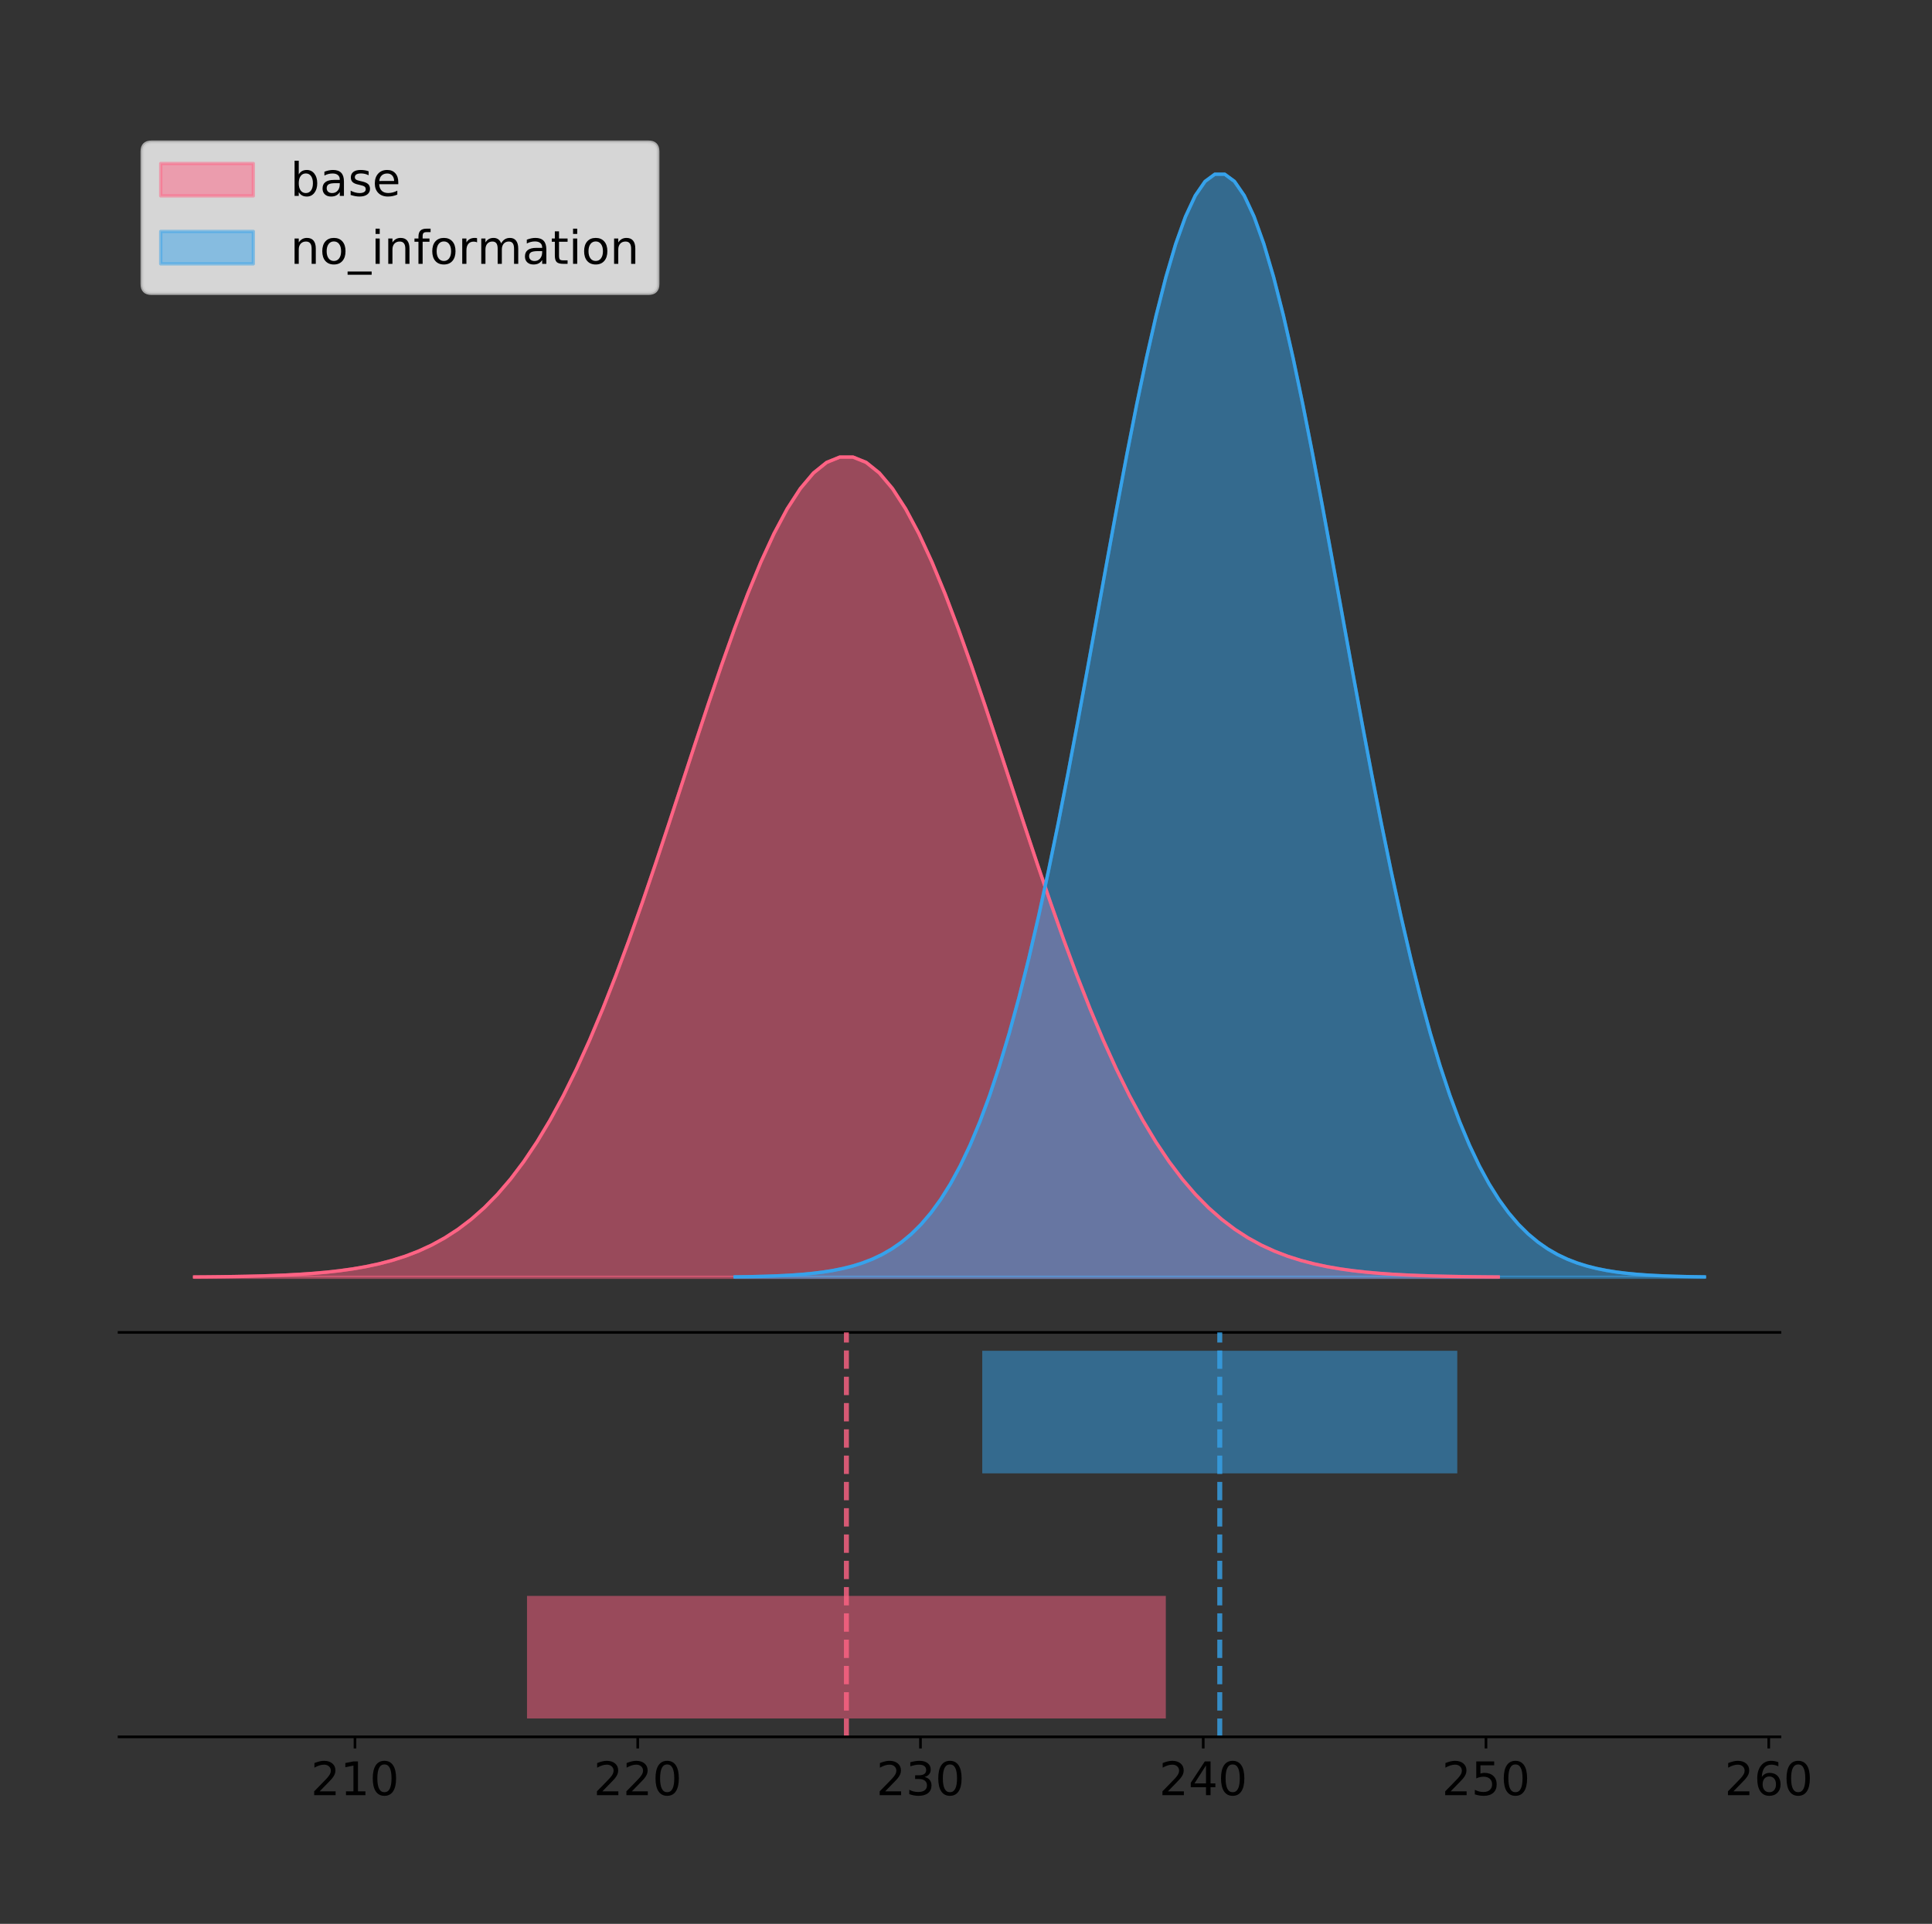 <?xml version="1.0" encoding="utf-8" standalone="no"?>
<!DOCTYPE svg PUBLIC "-//W3C//DTD SVG 1.1//EN"
  "http://www.w3.org/Graphics/SVG/1.1/DTD/svg11.dtd">
<!-- Created with matplotlib (https://matplotlib.org/) -->
<svg height="581.789pt" version="1.1" viewBox="0 0 584.173 581.789" width="584.173pt" xmlns="http://www.w3.org/2000/svg" xmlns:xlink="http://www.w3.org/1999/xlink">
 <rect x="0" y="0" width="584.173" height="581.789" fill="#333333" stroke="none"/>
 <defs>
  <style type="text/css">
*{stroke-linecap:butt;stroke-linejoin:round;}
  </style>
 </defs>
 <g id="figure_1">
  <g id="patch_1">
   <path d="M 0 581.789 
L 584.173 581.789 
L 584.173 0 
L 0 0 
z
" style="fill:none;"/>
  </g>
  <g id="axes_1">
   <g id="patch_2">
    <path d="M 36 402.93 
L 538.2 402.93 
L 538.2 36 
L 36 36 
z
" style="fill:none;"/>
   </g>
   <g id="PolyCollection_1">
    <defs>
     <path d="M 58.827 -195.538 
L 58.827 -195.621 
L 62.809 -195.653 
L 66.791 -195.695 
L 70.773 -195.751 
L 74.755 -195.826 
L 78.736 -195.924 
L 82.718 -196.053 
L 86.7 -196.22 
L 90.682 -196.435 
L 94.664 -196.71 
L 98.645 -197.06 
L 102.627 -197.502 
L 106.609 -198.055 
L 110.591 -198.743 
L 114.573 -199.592 
L 118.554 -200.633 
L 122.536 -201.899 
L 126.518 -203.429 
L 130.5 -205.263 
L 134.482 -207.445 
L 138.464 -210.022 
L 142.445 -213.041 
L 146.427 -216.553 
L 150.409 -220.605 
L 154.391 -225.243 
L 158.373 -230.511 
L 162.354 -236.444 
L 166.336 -243.073 
L 170.318 -250.417 
L 174.3 -258.483 
L 178.282 -267.265 
L 182.264 -276.739 
L 186.245 -286.867 
L 190.227 -297.59 
L 194.209 -308.829 
L 198.191 -320.487 
L 202.173 -332.448 
L 206.154 -344.578 
L 210.136 -356.727 
L 214.118 -368.731 
L 218.1 -380.418 
L 222.082 -391.608 
L 226.064 -402.123 
L 230.045 -411.785 
L 234.027 -420.426 
L 238.009 -427.89 
L 241.991 -434.039 
L 245.973 -438.757 
L 249.954 -441.954 
L 253.936 -443.569 
L 257.918 -443.569 
L 261.9 -441.954 
L 265.882 -438.757 
L 269.863 -434.039 
L 273.845 -427.89 
L 277.827 -420.426 
L 281.809 -411.785 
L 285.791 -402.123 
L 289.773 -391.608 
L 293.754 -380.418 
L 297.736 -368.731 
L 301.718 -356.727 
L 305.7 -344.578 
L 309.682 -332.448 
L 313.663 -320.487 
L 317.645 -308.829 
L 321.627 -297.59 
L 325.609 -286.867 
L 329.591 -276.739 
L 333.573 -267.265 
L 337.554 -258.483 
L 341.536 -250.417 
L 345.518 -243.073 
L 349.5 -236.444 
L 353.482 -230.511 
L 357.463 -225.243 
L 361.445 -220.605 
L 365.427 -216.553 
L 369.409 -213.041 
L 373.391 -210.022 
L 377.372 -207.445 
L 381.354 -205.263 
L 385.336 -203.429 
L 389.318 -201.899 
L 393.3 -200.633 
L 397.282 -199.592 
L 401.263 -198.743 
L 405.245 -198.055 
L 409.227 -197.502 
L 413.209 -197.06 
L 417.191 -196.71 
L 421.172 -196.435 
L 425.154 -196.22 
L 429.136 -196.053 
L 433.118 -195.924 
L 437.1 -195.826 
L 441.082 -195.751 
L 445.063 -195.695 
L 449.045 -195.653 
L 453.027 -195.621 
L 453.027 -195.538 
L 453.027 -195.538 
L 449.045 -195.538 
L 445.063 -195.538 
L 441.082 -195.538 
L 437.1 -195.538 
L 433.118 -195.538 
L 429.136 -195.538 
L 425.154 -195.538 
L 421.172 -195.538 
L 417.191 -195.538 
L 413.209 -195.538 
L 409.227 -195.538 
L 405.245 -195.538 
L 401.263 -195.538 
L 397.282 -195.538 
L 393.3 -195.538 
L 389.318 -195.538 
L 385.336 -195.538 
L 381.354 -195.538 
L 377.372 -195.538 
L 373.391 -195.538 
L 369.409 -195.538 
L 365.427 -195.538 
L 361.445 -195.538 
L 357.463 -195.538 
L 353.482 -195.538 
L 349.5 -195.538 
L 345.518 -195.538 
L 341.536 -195.538 
L 337.554 -195.538 
L 333.573 -195.538 
L 329.591 -195.538 
L 325.609 -195.538 
L 321.627 -195.538 
L 317.645 -195.538 
L 313.663 -195.538 
L 309.682 -195.538 
L 305.7 -195.538 
L 301.718 -195.538 
L 297.736 -195.538 
L 293.754 -195.538 
L 289.773 -195.538 
L 285.791 -195.538 
L 281.809 -195.538 
L 277.827 -195.538 
L 273.845 -195.538 
L 269.863 -195.538 
L 265.882 -195.538 
L 261.9 -195.538 
L 257.918 -195.538 
L 253.936 -195.538 
L 249.954 -195.538 
L 245.973 -195.538 
L 241.991 -195.538 
L 238.009 -195.538 
L 234.027 -195.538 
L 230.045 -195.538 
L 226.064 -195.538 
L 222.082 -195.538 
L 218.1 -195.538 
L 214.118 -195.538 
L 210.136 -195.538 
L 206.154 -195.538 
L 202.173 -195.538 
L 198.191 -195.538 
L 194.209 -195.538 
L 190.227 -195.538 
L 186.245 -195.538 
L 182.264 -195.538 
L 178.282 -195.538 
L 174.3 -195.538 
L 170.318 -195.538 
L 166.336 -195.538 
L 162.354 -195.538 
L 158.373 -195.538 
L 154.391 -195.538 
L 150.409 -195.538 
L 146.427 -195.538 
L 142.445 -195.538 
L 138.464 -195.538 
L 134.482 -195.538 
L 130.5 -195.538 
L 126.518 -195.538 
L 122.536 -195.538 
L 118.554 -195.538 
L 114.573 -195.538 
L 110.591 -195.538 
L 106.609 -195.538 
L 102.627 -195.538 
L 98.645 -195.538 
L 94.664 -195.538 
L 90.682 -195.538 
L 86.7 -195.538 
L 82.718 -195.538 
L 78.736 -195.538 
L 74.755 -195.538 
L 70.773 -195.538 
L 66.791 -195.538 
L 62.809 -195.538 
L 58.827 -195.538 
z
" id="mf2bbcc881a" style="stroke:#ff6384;stroke-opacity:0.5;"/>
    </defs>
    <g clip-path="url(#peeb480fe1d)">
     <use style="fill:#ff6384;fill-opacity:0.5;stroke:#ff6384;stroke-opacity:0.5;" x="0" xlink:href="#mf2bbcc881a" y="581.789"/>
    </g>
   </g>
   <g id="PolyCollection_2">
    <defs>
     <path d="M 222.263 -195.538 
L 222.263 -195.65 
L 225.223 -195.692 
L 228.184 -195.749 
L 231.145 -195.825 
L 234.105 -195.925 
L 237.066 -196.058 
L 240.027 -196.23 
L 242.988 -196.455 
L 245.948 -196.744 
L 248.909 -197.115 
L 251.87 -197.585 
L 254.83 -198.179 
L 257.791 -198.923 
L 260.752 -199.848 
L 263.712 -200.99 
L 266.673 -202.39 
L 269.634 -204.093 
L 272.595 -206.151 
L 275.555 -208.617 
L 278.516 -211.552 
L 281.477 -215.017 
L 284.437 -219.078 
L 287.398 -223.801 
L 290.359 -229.25 
L 293.32 -235.488 
L 296.28 -242.572 
L 299.241 -250.552 
L 302.202 -259.468 
L 305.162 -269.344 
L 308.123 -280.192 
L 311.084 -292.002 
L 314.045 -304.744 
L 317.005 -318.365 
L 319.966 -332.786 
L 322.927 -347.901 
L 325.887 -363.58 
L 328.848 -379.667 
L 331.809 -395.98 
L 334.769 -412.318 
L 337.73 -428.462 
L 340.691 -444.18 
L 343.652 -459.23 
L 346.612 -473.372 
L 349.573 -486.366 
L 352.534 -497.987 
L 355.494 -508.025 
L 358.455 -516.294 
L 361.416 -522.64 
L 364.377 -526.94 
L 367.337 -529.111 
L 370.298 -529.111 
L 373.259 -526.94 
L 376.219 -522.64 
L 379.18 -516.294 
L 382.141 -508.025 
L 385.102 -497.987 
L 388.062 -486.366 
L 391.023 -473.372 
L 393.984 -459.23 
L 396.944 -444.18 
L 399.905 -428.462 
L 402.866 -412.318 
L 405.827 -395.98 
L 408.787 -379.667 
L 411.748 -363.58 
L 414.709 -347.901 
L 417.669 -332.786 
L 420.63 -318.365 
L 423.591 -304.744 
L 426.551 -292.002 
L 429.512 -280.192 
L 432.473 -269.344 
L 435.434 -259.468 
L 438.394 -250.552 
L 441.355 -242.572 
L 444.316 -235.488 
L 447.276 -229.25 
L 450.237 -223.801 
L 453.198 -219.078 
L 456.159 -215.017 
L 459.119 -211.552 
L 462.08 -208.617 
L 465.041 -206.151 
L 468.001 -204.093 
L 470.962 -202.39 
L 473.923 -200.99 
L 476.884 -199.848 
L 479.844 -198.923 
L 482.805 -198.179 
L 485.766 -197.585 
L 488.726 -197.115 
L 491.687 -196.744 
L 494.648 -196.455 
L 497.608 -196.23 
L 500.569 -196.058 
L 503.53 -195.925 
L 506.491 -195.825 
L 509.451 -195.749 
L 512.412 -195.692 
L 515.373 -195.65 
L 515.373 -195.538 
L 515.373 -195.538 
L 512.412 -195.538 
L 509.451 -195.538 
L 506.491 -195.538 
L 503.53 -195.538 
L 500.569 -195.538 
L 497.608 -195.538 
L 494.648 -195.538 
L 491.687 -195.538 
L 488.726 -195.538 
L 485.766 -195.538 
L 482.805 -195.538 
L 479.844 -195.538 
L 476.884 -195.538 
L 473.923 -195.538 
L 470.962 -195.538 
L 468.001 -195.538 
L 465.041 -195.538 
L 462.08 -195.538 
L 459.119 -195.538 
L 456.159 -195.538 
L 453.198 -195.538 
L 450.237 -195.538 
L 447.276 -195.538 
L 444.316 -195.538 
L 441.355 -195.538 
L 438.394 -195.538 
L 435.434 -195.538 
L 432.473 -195.538 
L 429.512 -195.538 
L 426.551 -195.538 
L 423.591 -195.538 
L 420.63 -195.538 
L 417.669 -195.538 
L 414.709 -195.538 
L 411.748 -195.538 
L 408.787 -195.538 
L 405.827 -195.538 
L 402.866 -195.538 
L 399.905 -195.538 
L 396.944 -195.538 
L 393.984 -195.538 
L 391.023 -195.538 
L 388.062 -195.538 
L 385.102 -195.538 
L 382.141 -195.538 
L 379.18 -195.538 
L 376.219 -195.538 
L 373.259 -195.538 
L 370.298 -195.538 
L 367.337 -195.538 
L 364.377 -195.538 
L 361.416 -195.538 
L 358.455 -195.538 
L 355.494 -195.538 
L 352.534 -195.538 
L 349.573 -195.538 
L 346.612 -195.538 
L 343.652 -195.538 
L 340.691 -195.538 
L 337.73 -195.538 
L 334.769 -195.538 
L 331.809 -195.538 
L 328.848 -195.538 
L 325.887 -195.538 
L 322.927 -195.538 
L 319.966 -195.538 
L 317.005 -195.538 
L 314.045 -195.538 
L 311.084 -195.538 
L 308.123 -195.538 
L 305.162 -195.538 
L 302.202 -195.538 
L 299.241 -195.538 
L 296.28 -195.538 
L 293.32 -195.538 
L 290.359 -195.538 
L 287.398 -195.538 
L 284.437 -195.538 
L 281.477 -195.538 
L 278.516 -195.538 
L 275.555 -195.538 
L 272.595 -195.538 
L 269.634 -195.538 
L 266.673 -195.538 
L 263.712 -195.538 
L 260.752 -195.538 
L 257.791 -195.538 
L 254.83 -195.538 
L 251.87 -195.538 
L 248.909 -195.538 
L 245.948 -195.538 
L 242.988 -195.538 
L 240.027 -195.538 
L 237.066 -195.538 
L 234.105 -195.538 
L 231.145 -195.538 
L 228.184 -195.538 
L 225.223 -195.538 
L 222.263 -195.538 
z
" id="me5aaa5e2e6" style="stroke:#36a2eb;stroke-opacity:0.5;"/>
    </defs>
    <g clip-path="url(#peeb480fe1d)">
     <use style="fill:#36a2eb;fill-opacity:0.5;stroke:#36a2eb;stroke-opacity:0.5;" x="0" xlink:href="#me5aaa5e2e6" y="581.789"/>
    </g>
   </g>
   <g id="line2d_1">
    <path clip-path="url(#peeb480fe1d)" d="M 58.827 386.168 
L 62.809 386.137 
L 66.791 386.094 
L 70.773 386.038 
L 74.755 385.963 
L 78.736 385.865 
L 82.718 385.736 
L 86.7 385.57 
L 90.682 385.354 
L 94.664 385.079 
L 98.645 384.729 
L 102.627 384.288 
L 106.609 383.735 
L 110.591 383.047 
L 114.573 382.197 
L 118.554 381.156 
L 122.536 379.89 
L 126.518 378.36 
L 130.5 376.526 
L 134.482 374.344 
L 138.464 371.768 
L 142.445 368.748 
L 146.427 365.236 
L 150.409 361.185 
L 154.391 356.546 
L 158.373 351.279 
L 162.354 345.345 
L 166.336 338.716 
L 170.318 331.372 
L 174.3 323.306 
L 178.282 314.525 
L 182.264 305.05 
L 186.245 294.922 
L 190.227 284.2 
L 194.209 272.961 
L 198.191 261.302 
L 202.173 249.341 
L 206.154 237.211 
L 210.136 225.063 
L 214.118 213.059 
L 218.1 201.372 
L 222.082 190.181 
L 226.064 179.666 
L 230.045 170.004 
L 234.027 161.363 
L 238.009 153.9 
L 241.991 147.751 
L 245.973 143.032 
L 249.954 139.835 
L 253.936 138.221 
L 257.918 138.221 
L 261.9 139.835 
L 265.882 143.032 
L 269.863 147.751 
L 273.845 153.9 
L 277.827 161.363 
L 281.809 170.004 
L 285.791 179.666 
L 289.773 190.181 
L 293.754 201.372 
L 297.736 213.059 
L 301.718 225.063 
L 305.7 237.211 
L 309.682 249.341 
L 313.663 261.302 
L 317.645 272.961 
L 321.627 284.2 
L 325.609 294.922 
L 329.591 305.05 
L 333.573 314.525 
L 337.554 323.306 
L 341.536 331.372 
L 345.518 338.716 
L 349.5 345.345 
L 353.482 351.279 
L 357.463 356.546 
L 361.445 361.185 
L 365.427 365.236 
L 369.409 368.748 
L 373.391 371.768 
L 377.372 374.344 
L 381.354 376.526 
L 385.336 378.36 
L 389.318 379.89 
L 393.3 381.156 
L 397.282 382.197 
L 401.263 383.047 
L 405.245 383.735 
L 409.227 384.288 
L 413.209 384.729 
L 417.191 385.079 
L 421.172 385.354 
L 425.154 385.57 
L 429.136 385.736 
L 433.118 385.865 
L 437.1 385.963 
L 441.082 386.038 
L 445.063 386.094 
L 449.045 386.137 
L 453.027 386.168 
" style="fill:none;stroke:#ff6384;stroke-linecap:square;"/>
   </g>
   <g id="line2d_2">
    <path clip-path="url(#peeb480fe1d)" d="M 222.263 386.139 
L 225.223 386.097 
L 228.184 386.04 
L 231.145 385.965 
L 234.105 385.864 
L 237.066 385.732 
L 240.027 385.559 
L 242.988 385.334 
L 245.948 385.045 
L 248.909 384.675 
L 251.87 384.204 
L 254.83 383.61 
L 257.791 382.867 
L 260.752 381.941 
L 263.712 380.799 
L 266.673 379.399 
L 269.634 377.696 
L 272.595 375.639 
L 275.555 373.172 
L 278.516 370.238 
L 281.477 366.772 
L 284.437 362.711 
L 287.398 357.989 
L 290.359 352.539 
L 293.32 346.301 
L 296.28 339.217 
L 299.241 331.237 
L 302.202 322.322 
L 305.162 312.445 
L 308.123 301.597 
L 311.084 289.787 
L 314.045 277.045 
L 317.005 263.424 
L 319.966 249.004 
L 322.927 233.888 
L 325.887 218.209 
L 328.848 202.123 
L 331.809 185.809 
L 334.769 169.471 
L 337.73 153.327 
L 340.691 137.61 
L 343.652 122.559 
L 346.612 108.418 
L 349.573 95.423 
L 352.534 83.803 
L 355.494 73.765 
L 358.455 65.495 
L 361.416 59.15 
L 364.377 54.85 
L 367.337 52.679 
L 370.298 52.679 
L 373.259 54.85 
L 376.219 59.15 
L 379.18 65.495 
L 382.141 73.765 
L 385.102 83.803 
L 388.062 95.423 
L 391.023 108.418 
L 393.984 122.559 
L 396.944 137.61 
L 399.905 153.327 
L 402.866 169.471 
L 405.827 185.809 
L 408.787 202.123 
L 411.748 218.209 
L 414.709 233.888 
L 417.669 249.004 
L 420.63 263.424 
L 423.591 277.045 
L 426.551 289.787 
L 429.512 301.597 
L 432.473 312.445 
L 435.434 322.322 
L 438.394 331.237 
L 441.355 339.217 
L 444.316 346.301 
L 447.276 352.539 
L 450.237 357.989 
L 453.198 362.711 
L 456.159 366.772 
L 459.119 370.238 
L 462.08 373.172 
L 465.041 375.639 
L 468.001 377.696 
L 470.962 379.399 
L 473.923 380.799 
L 476.884 381.941 
L 479.844 382.867 
L 482.805 383.61 
L 485.766 384.204 
L 488.726 384.675 
L 491.687 385.045 
L 494.648 385.334 
L 497.608 385.559 
L 500.569 385.732 
L 503.53 385.864 
L 506.491 385.965 
L 509.451 386.04 
L 512.412 386.097 
L 515.373 386.139 
" style="fill:none;stroke:#36a2eb;stroke-linecap:square;"/>
   </g>
   <g id="patch_3">
    <path d="M 36 402.93 
L 538.2 402.93 
" style="fill:none;stroke:#000000;stroke-linecap:square;stroke-linejoin:miter;stroke-width:0.8;"/>
   </g>
   <g id="legend_1">
    <g id="patch_4">
     <path d="M 45.8 88.688 
L 196.081 88.688 
Q 198.881 88.688 198.881 85.888 
L 198.881 45.8 
Q 198.881 43 196.081 43 
L 45.8 43 
Q 43 43 43 45.8 
L 43 85.888 
Q 43 88.688 45.8 88.688 
z
" style="fill:#ffffff;opacity:0.8;stroke:#cccccc;stroke-linejoin:miter;"/>
    </g>
    <g id="patch_5">
     <path d="M 48.6 59.238 
L 76.6 59.238 
L 76.6 49.438 
L 48.6 49.438 
z
" style="fill:#ff6384;opacity:0.5;stroke:#ff6384;stroke-linejoin:miter;"/>
    </g>
    <g id="text_1">
     <!-- base -->
     <defs>
      <path d="M 48.688 27.297 
Q 48.688 37.203 44.609 42.844 
Q 40.531 48.484 33.406 48.484 
Q 26.266 48.484 22.188 42.844 
Q 18.109 37.203 18.109 27.297 
Q 18.109 17.391 22.188 11.75 
Q 26.266 6.109 33.406 6.109 
Q 40.531 6.109 44.609 11.75 
Q 48.688 17.391 48.688 27.297 
z
M 18.109 46.391 
Q 20.953 51.266 25.266 53.625 
Q 29.594 56 35.594 56 
Q 45.562 56 51.781 48.094 
Q 58.016 40.188 58.016 27.297 
Q 58.016 14.406 51.781 6.484 
Q 45.562 -1.422 35.594 -1.422 
Q 29.594 -1.422 25.266 0.953 
Q 20.953 3.328 18.109 8.203 
L 18.109 0 
L 9.078 0 
L 9.078 75.984 
L 18.109 75.984 
z
" id="DejaVuSans-98"/>
      <path d="M 34.281 27.484 
Q 23.391 27.484 19.188 25 
Q 14.984 22.516 14.984 16.5 
Q 14.984 11.719 18.141 8.906 
Q 21.297 6.109 26.703 6.109 
Q 34.188 6.109 38.703 11.406 
Q 43.219 16.703 43.219 25.484 
L 43.219 27.484 
z
M 52.203 31.203 
L 52.203 0 
L 43.219 0 
L 43.219 8.297 
Q 40.141 3.328 35.547 0.953 
Q 30.953 -1.422 24.312 -1.422 
Q 15.922 -1.422 10.953 3.297 
Q 6 8.016 6 15.922 
Q 6 25.141 12.172 29.828 
Q 18.359 34.516 30.609 34.516 
L 43.219 34.516 
L 43.219 35.406 
Q 43.219 41.609 39.141 45 
Q 35.062 48.391 27.688 48.391 
Q 23 48.391 18.547 47.266 
Q 14.109 46.141 10.016 43.891 
L 10.016 52.203 
Q 14.938 54.109 19.578 55.047 
Q 24.219 56 28.609 56 
Q 40.484 56 46.344 49.844 
Q 52.203 43.703 52.203 31.203 
z
" id="DejaVuSans-97"/>
      <path d="M 44.281 53.078 
L 44.281 44.578 
Q 40.484 46.531 36.375 47.5 
Q 32.281 48.484 27.875 48.484 
Q 21.188 48.484 17.844 46.438 
Q 14.5 44.391 14.5 40.281 
Q 14.5 37.156 16.891 35.375 
Q 19.281 33.594 26.516 31.984 
L 29.594 31.297 
Q 39.156 29.25 43.188 25.516 
Q 47.219 21.781 47.219 15.094 
Q 47.219 7.469 41.188 3.016 
Q 35.156 -1.422 24.609 -1.422 
Q 20.219 -1.422 15.453 -0.562 
Q 10.688 0.297 5.422 2 
L 5.422 11.281 
Q 10.406 8.688 15.234 7.391 
Q 20.062 6.109 24.812 6.109 
Q 31.156 6.109 34.562 8.281 
Q 37.984 10.453 37.984 14.406 
Q 37.984 18.062 35.516 20.016 
Q 33.062 21.969 24.703 23.781 
L 21.578 24.516 
Q 13.234 26.266 9.516 29.906 
Q 5.812 33.547 5.812 39.891 
Q 5.812 47.609 11.281 51.797 
Q 16.75 56 26.812 56 
Q 31.781 56 36.172 55.266 
Q 40.578 54.547 44.281 53.078 
z
" id="DejaVuSans-115"/>
      <path d="M 56.203 29.594 
L 56.203 25.203 
L 14.891 25.203 
Q 15.484 15.922 20.484 11.062 
Q 25.484 6.203 34.422 6.203 
Q 39.594 6.203 44.453 7.469 
Q 49.312 8.734 54.109 11.281 
L 54.109 2.781 
Q 49.266 0.734 44.188 -0.344 
Q 39.109 -1.422 33.891 -1.422 
Q 20.797 -1.422 13.156 6.188 
Q 5.516 13.812 5.516 26.812 
Q 5.516 40.234 12.766 48.109 
Q 20.016 56 32.328 56 
Q 43.359 56 49.781 48.891 
Q 56.203 41.797 56.203 29.594 
z
M 47.219 32.234 
Q 47.125 39.594 43.094 43.984 
Q 39.062 48.391 32.422 48.391 
Q 24.906 48.391 20.391 44.141 
Q 15.875 39.891 15.188 32.172 
z
" id="DejaVuSans-101"/>
     </defs>
     <g transform="translate(87.8 59.238)scale(0.14 -0.14)">
      <use xlink:href="#DejaVuSans-98"/>
      <use x="63.477" xlink:href="#DejaVuSans-97"/>
      <use x="124.756" xlink:href="#DejaVuSans-115"/>
      <use x="176.855" xlink:href="#DejaVuSans-101"/>
     </g>
    </g>
    <g id="patch_6">
     <path d="M 48.6 79.787 
L 76.6 79.787 
L 76.6 69.987 
L 48.6 69.987 
z
" style="fill:#36a2eb;opacity:0.5;stroke:#36a2eb;stroke-linejoin:miter;"/>
    </g>
    <g id="text_2">
     <!-- no_information -->
     <defs>
      <path d="M 54.891 33.016 
L 54.891 0 
L 45.906 0 
L 45.906 32.719 
Q 45.906 40.484 42.875 44.328 
Q 39.844 48.188 33.797 48.188 
Q 26.516 48.188 22.312 43.547 
Q 18.109 38.922 18.109 30.906 
L 18.109 0 
L 9.078 0 
L 9.078 54.688 
L 18.109 54.688 
L 18.109 46.188 
Q 21.344 51.125 25.703 53.562 
Q 30.078 56 35.797 56 
Q 45.219 56 50.047 50.172 
Q 54.891 44.344 54.891 33.016 
z
" id="DejaVuSans-110"/>
      <path d="M 30.609 48.391 
Q 23.391 48.391 19.188 42.75 
Q 14.984 37.109 14.984 27.297 
Q 14.984 17.484 19.156 11.844 
Q 23.344 6.203 30.609 6.203 
Q 37.797 6.203 41.984 11.859 
Q 46.188 17.531 46.188 27.297 
Q 46.188 37.016 41.984 42.703 
Q 37.797 48.391 30.609 48.391 
z
M 30.609 56 
Q 42.328 56 49.016 48.375 
Q 55.719 40.766 55.719 27.297 
Q 55.719 13.875 49.016 6.219 
Q 42.328 -1.422 30.609 -1.422 
Q 18.844 -1.422 12.172 6.219 
Q 5.516 13.875 5.516 27.297 
Q 5.516 40.766 12.172 48.375 
Q 18.844 56 30.609 56 
z
" id="DejaVuSans-111"/>
      <path d="M 50.984 -16.609 
L 50.984 -23.578 
L -0.984 -23.578 
L -0.984 -16.609 
z
" id="DejaVuSans-95"/>
      <path d="M 9.422 54.688 
L 18.406 54.688 
L 18.406 0 
L 9.422 0 
z
M 9.422 75.984 
L 18.406 75.984 
L 18.406 64.594 
L 9.422 64.594 
z
" id="DejaVuSans-105"/>
      <path d="M 37.109 75.984 
L 37.109 68.5 
L 28.516 68.5 
Q 23.688 68.5 21.797 66.547 
Q 19.922 64.594 19.922 59.516 
L 19.922 54.688 
L 34.719 54.688 
L 34.719 47.703 
L 19.922 47.703 
L 19.922 0 
L 10.891 0 
L 10.891 47.703 
L 2.297 47.703 
L 2.297 54.688 
L 10.891 54.688 
L 10.891 58.5 
Q 10.891 67.625 15.141 71.797 
Q 19.391 75.984 28.609 75.984 
z
" id="DejaVuSans-102"/>
      <path d="M 41.109 46.297 
Q 39.594 47.172 37.812 47.578 
Q 36.031 48 33.891 48 
Q 26.266 48 22.188 43.047 
Q 18.109 38.094 18.109 28.812 
L 18.109 0 
L 9.078 0 
L 9.078 54.688 
L 18.109 54.688 
L 18.109 46.188 
Q 20.953 51.172 25.484 53.578 
Q 30.031 56 36.531 56 
Q 37.453 56 38.578 55.875 
Q 39.703 55.766 41.062 55.516 
z
" id="DejaVuSans-114"/>
      <path d="M 52 44.188 
Q 55.375 50.25 60.062 53.125 
Q 64.75 56 71.094 56 
Q 79.641 56 84.281 50.016 
Q 88.922 44.047 88.922 33.016 
L 88.922 0 
L 79.891 0 
L 79.891 32.719 
Q 79.891 40.578 77.094 44.375 
Q 74.312 48.188 68.609 48.188 
Q 61.625 48.188 57.562 43.547 
Q 53.516 38.922 53.516 30.906 
L 53.516 0 
L 44.484 0 
L 44.484 32.719 
Q 44.484 40.625 41.703 44.406 
Q 38.922 48.188 33.109 48.188 
Q 26.219 48.188 22.156 43.531 
Q 18.109 38.875 18.109 30.906 
L 18.109 0 
L 9.078 0 
L 9.078 54.688 
L 18.109 54.688 
L 18.109 46.188 
Q 21.188 51.219 25.484 53.609 
Q 29.781 56 35.688 56 
Q 41.656 56 45.828 52.969 
Q 50 49.953 52 44.188 
z
" id="DejaVuSans-109"/>
      <path d="M 18.312 70.219 
L 18.312 54.688 
L 36.812 54.688 
L 36.812 47.703 
L 18.312 47.703 
L 18.312 18.016 
Q 18.312 11.328 20.141 9.422 
Q 21.969 7.516 27.594 7.516 
L 36.812 7.516 
L 36.812 0 
L 27.594 0 
Q 17.188 0 13.234 3.875 
Q 9.281 7.766 9.281 18.016 
L 9.281 47.703 
L 2.688 47.703 
L 2.688 54.688 
L 9.281 54.688 
L 9.281 70.219 
z
" id="DejaVuSans-116"/>
     </defs>
     <g transform="translate(87.8 79.787)scale(0.14 -0.14)">
      <use xlink:href="#DejaVuSans-110"/>
      <use x="63.379" xlink:href="#DejaVuSans-111"/>
      <use x="124.561" xlink:href="#DejaVuSans-95"/>
      <use x="174.561" xlink:href="#DejaVuSans-105"/>
      <use x="202.344" xlink:href="#DejaVuSans-110"/>
      <use x="265.723" xlink:href="#DejaVuSans-102"/>
      <use x="300.928" xlink:href="#DejaVuSans-111"/>
      <use x="362.109" xlink:href="#DejaVuSans-114"/>
      <use x="403.207" xlink:href="#DejaVuSans-109"/>
      <use x="500.619" xlink:href="#DejaVuSans-97"/>
      <use x="561.898" xlink:href="#DejaVuSans-116"/>
      <use x="601.107" xlink:href="#DejaVuSans-105"/>
      <use x="628.891" xlink:href="#DejaVuSans-111"/>
      <use x="690.072" xlink:href="#DejaVuSans-110"/>
     </g>
    </g>
   </g>
  </g>
  <g id="axes_2">
   <g id="patch_7">
    <path d="M 36 525.24 
L 538.2 525.24 
L 538.2 402.93 
L 36 402.93 
z
" style="fill:none;"/>
   </g>
   <g id="patch_8">
    <path clip-path="url(#p613f38228f)" d="M 159.348 519.68 
L 352.506 519.68 
L 352.506 482.617 
L 159.348 482.617 
z
" style="fill:#ff6384;opacity:0.5;"/>
   </g>
   <g id="patch_9">
    <path clip-path="url(#p613f38228f)" d="M 297.006 445.553 
L 440.63 445.553 
L 440.63 408.49 
L 297.006 408.49 
z
" style="fill:#36a2eb;opacity:0.5;"/>
   </g>
   <g id="matplotlib.axis_1">
    <g id="xtick_1">
     <g id="line2d_3">
      <defs>
       <path d="M 0 0 
L 0 3.5 
" id="m5b6ef5cf23" style="stroke:#000000;stroke-width:0.8;"/>
      </defs>
      <g>
       <use style="stroke:#000000;stroke-width:0.8;" x="107.332" xlink:href="#m5b6ef5cf23" y="525.24"/>
      </g>
     </g>
     <g id="text_3">
      <!-- 210 -->
      <defs>
       <path d="M 19.188 8.297 
L 53.609 8.297 
L 53.609 0 
L 7.328 0 
L 7.328 8.297 
Q 12.938 14.109 22.625 23.891 
Q 32.328 33.688 34.812 36.531 
Q 39.547 41.844 41.422 45.531 
Q 43.312 49.219 43.312 52.781 
Q 43.312 58.594 39.234 62.25 
Q 35.156 65.922 28.609 65.922 
Q 23.969 65.922 18.812 64.312 
Q 13.672 62.703 7.812 59.422 
L 7.812 69.391 
Q 13.766 71.781 18.938 73 
Q 24.125 74.219 28.422 74.219 
Q 39.75 74.219 46.484 68.547 
Q 53.219 62.891 53.219 53.422 
Q 53.219 48.922 51.531 44.891 
Q 49.859 40.875 45.406 35.406 
Q 44.188 33.984 37.641 27.219 
Q 31.109 20.453 19.188 8.297 
z
" id="DejaVuSans-50"/>
       <path d="M 12.406 8.297 
L 28.516 8.297 
L 28.516 63.922 
L 10.984 60.406 
L 10.984 69.391 
L 28.422 72.906 
L 38.281 72.906 
L 38.281 8.297 
L 54.391 8.297 
L 54.391 0 
L 12.406 0 
z
" id="DejaVuSans-49"/>
       <path d="M 31.781 66.406 
Q 24.172 66.406 20.328 58.906 
Q 16.5 51.422 16.5 36.375 
Q 16.5 21.391 20.328 13.891 
Q 24.172 6.391 31.781 6.391 
Q 39.453 6.391 43.281 13.891 
Q 47.125 21.391 47.125 36.375 
Q 47.125 51.422 43.281 58.906 
Q 39.453 66.406 31.781 66.406 
z
M 31.781 74.219 
Q 44.047 74.219 50.516 64.516 
Q 56.984 54.828 56.984 36.375 
Q 56.984 17.969 50.516 8.266 
Q 44.047 -1.422 31.781 -1.422 
Q 19.531 -1.422 13.062 8.266 
Q 6.594 17.969 6.594 36.375 
Q 6.594 54.828 13.062 64.516 
Q 19.531 74.219 31.781 74.219 
z
" id="DejaVuSans-48"/>
      </defs>
      <g transform="translate(93.971 542.878)scale(0.14 -0.14)">
       <use xlink:href="#DejaVuSans-50"/>
       <use x="63.623" xlink:href="#DejaVuSans-49"/>
       <use x="127.246" xlink:href="#DejaVuSans-48"/>
      </g>
     </g>
    </g>
    <g id="xtick_2">
     <g id="line2d_4">
      <g>
       <use style="stroke:#000000;stroke-width:0.8;" x="192.828" xlink:href="#m5b6ef5cf23" y="525.24"/>
      </g>
     </g>
     <g id="text_4">
      <!-- 220 -->
      <g transform="translate(179.466 542.878)scale(0.14 -0.14)">
       <use xlink:href="#DejaVuSans-50"/>
       <use x="63.623" xlink:href="#DejaVuSans-50"/>
       <use x="127.246" xlink:href="#DejaVuSans-48"/>
      </g>
     </g>
    </g>
    <g id="xtick_3">
     <g id="line2d_5">
      <g>
       <use style="stroke:#000000;stroke-width:0.8;" x="278.324" xlink:href="#m5b6ef5cf23" y="525.24"/>
      </g>
     </g>
     <g id="text_5">
      <!-- 230 -->
      <defs>
       <path d="M 40.578 39.312 
Q 47.656 37.797 51.625 33 
Q 55.609 28.219 55.609 21.188 
Q 55.609 10.406 48.188 4.484 
Q 40.766 -1.422 27.094 -1.422 
Q 22.516 -1.422 17.656 -0.516 
Q 12.797 0.391 7.625 2.203 
L 7.625 11.719 
Q 11.719 9.328 16.594 8.109 
Q 21.484 6.891 26.812 6.891 
Q 36.078 6.891 40.938 10.547 
Q 45.797 14.203 45.797 21.188 
Q 45.797 27.641 41.281 31.266 
Q 36.766 34.906 28.719 34.906 
L 20.219 34.906 
L 20.219 43.016 
L 29.109 43.016 
Q 36.375 43.016 40.234 45.922 
Q 44.094 48.828 44.094 54.297 
Q 44.094 59.906 40.109 62.906 
Q 36.141 65.922 28.719 65.922 
Q 24.656 65.922 20.016 65.031 
Q 15.375 64.156 9.812 62.312 
L 9.812 71.094 
Q 15.438 72.656 20.344 73.438 
Q 25.25 74.219 29.594 74.219 
Q 40.828 74.219 47.359 69.109 
Q 53.906 64.016 53.906 55.328 
Q 53.906 49.266 50.438 45.094 
Q 46.969 40.922 40.578 39.312 
z
" id="DejaVuSans-51"/>
      </defs>
      <g transform="translate(264.962 542.878)scale(0.14 -0.14)">
       <use xlink:href="#DejaVuSans-50"/>
       <use x="63.623" xlink:href="#DejaVuSans-51"/>
       <use x="127.246" xlink:href="#DejaVuSans-48"/>
      </g>
     </g>
    </g>
    <g id="xtick_4">
     <g id="line2d_6">
      <g>
       <use style="stroke:#000000;stroke-width:0.8;" x="363.82" xlink:href="#m5b6ef5cf23" y="525.24"/>
      </g>
     </g>
     <g id="text_6">
      <!-- 240 -->
      <defs>
       <path d="M 37.797 64.312 
L 12.891 25.391 
L 37.797 25.391 
z
M 35.203 72.906 
L 47.609 72.906 
L 47.609 25.391 
L 58.016 25.391 
L 58.016 17.188 
L 47.609 17.188 
L 47.609 0 
L 37.797 0 
L 37.797 17.188 
L 4.891 17.188 
L 4.891 26.703 
z
" id="DejaVuSans-52"/>
      </defs>
      <g transform="translate(350.458 542.878)scale(0.14 -0.14)">
       <use xlink:href="#DejaVuSans-50"/>
       <use x="63.623" xlink:href="#DejaVuSans-52"/>
       <use x="127.246" xlink:href="#DejaVuSans-48"/>
      </g>
     </g>
    </g>
    <g id="xtick_5">
     <g id="line2d_7">
      <g>
       <use style="stroke:#000000;stroke-width:0.8;" x="449.315" xlink:href="#m5b6ef5cf23" y="525.24"/>
      </g>
     </g>
     <g id="text_7">
      <!-- 250 -->
      <defs>
       <path d="M 10.797 72.906 
L 49.516 72.906 
L 49.516 64.594 
L 19.828 64.594 
L 19.828 46.734 
Q 21.969 47.469 24.109 47.828 
Q 26.266 48.188 28.422 48.188 
Q 40.625 48.188 47.75 41.5 
Q 54.891 34.812 54.891 23.391 
Q 54.891 11.625 47.562 5.094 
Q 40.234 -1.422 26.906 -1.422 
Q 22.312 -1.422 17.547 -0.641 
Q 12.797 0.141 7.719 1.703 
L 7.719 11.625 
Q 12.109 9.234 16.797 8.062 
Q 21.484 6.891 26.703 6.891 
Q 35.156 6.891 40.078 11.328 
Q 45.016 15.766 45.016 23.391 
Q 45.016 31 40.078 35.438 
Q 35.156 39.891 26.703 39.891 
Q 22.75 39.891 18.812 39.016 
Q 14.891 38.141 10.797 36.281 
z
" id="DejaVuSans-53"/>
      </defs>
      <g transform="translate(435.954 542.878)scale(0.14 -0.14)">
       <use xlink:href="#DejaVuSans-50"/>
       <use x="63.623" xlink:href="#DejaVuSans-53"/>
       <use x="127.246" xlink:href="#DejaVuSans-48"/>
      </g>
     </g>
    </g>
    <g id="xtick_6">
     <g id="line2d_8">
      <g>
       <use style="stroke:#000000;stroke-width:0.8;" x="534.811" xlink:href="#m5b6ef5cf23" y="525.24"/>
      </g>
     </g>
     <g id="text_8">
      <!-- 260 -->
      <defs>
       <path d="M 33.016 40.375 
Q 26.375 40.375 22.484 35.828 
Q 18.609 31.297 18.609 23.391 
Q 18.609 15.531 22.484 10.953 
Q 26.375 6.391 33.016 6.391 
Q 39.656 6.391 43.531 10.953 
Q 47.406 15.531 47.406 23.391 
Q 47.406 31.297 43.531 35.828 
Q 39.656 40.375 33.016 40.375 
z
M 52.594 71.297 
L 52.594 62.312 
Q 48.875 64.062 45.094 64.984 
Q 41.312 65.922 37.594 65.922 
Q 27.828 65.922 22.672 59.328 
Q 17.531 52.734 16.797 39.406 
Q 19.672 43.656 24.016 45.922 
Q 28.375 48.188 33.594 48.188 
Q 44.578 48.188 50.953 41.516 
Q 57.328 34.859 57.328 23.391 
Q 57.328 12.156 50.688 5.359 
Q 44.047 -1.422 33.016 -1.422 
Q 20.359 -1.422 13.672 8.266 
Q 6.984 17.969 6.984 36.375 
Q 6.984 53.656 15.188 63.938 
Q 23.391 74.219 37.203 74.219 
Q 40.922 74.219 44.703 73.484 
Q 48.484 72.75 52.594 71.297 
z
" id="DejaVuSans-54"/>
      </defs>
      <g transform="translate(521.45 542.878)scale(0.14 -0.14)">
       <use xlink:href="#DejaVuSans-50"/>
       <use x="63.623" xlink:href="#DejaVuSans-54"/>
       <use x="127.246" xlink:href="#DejaVuSans-48"/>
      </g>
     </g>
    </g>
   </g>
   <g id="line2d_9">
    <path clip-path="url(#p613f38228f)" d="M 255.927 525.24 
L 255.927 402.93 
" style="fill:none;stroke:#ff6384;stroke-dasharray:5.55,2.4;stroke-dashoffset:0;stroke-opacity:0.8;stroke-width:1.5;"/>
   </g>
   <g id="line2d_10">
    <path clip-path="url(#p613f38228f)" d="M 368.818 525.24 
L 368.818 402.93 
" style="fill:none;stroke:#36a2eb;stroke-dasharray:5.55,2.4;stroke-dashoffset:0;stroke-opacity:0.8;stroke-width:1.5;"/>
   </g>
   <g id="patch_10">
    <path d="M 36 525.24 
L 538.2 525.24 
" style="fill:none;stroke:#000000;stroke-linecap:square;stroke-linejoin:miter;stroke-width:0.8;"/>
   </g>
  </g>
 </g>
 <defs>
  <clipPath id="peeb480fe1d">
   <rect height="366.93" width="502.2" x="36" y="36"/>
  </clipPath>
  <clipPath id="p613f38228f">
   <rect height="122.31" width="502.2" x="36" y="402.93"/>
  </clipPath>
 </defs>
</svg>
